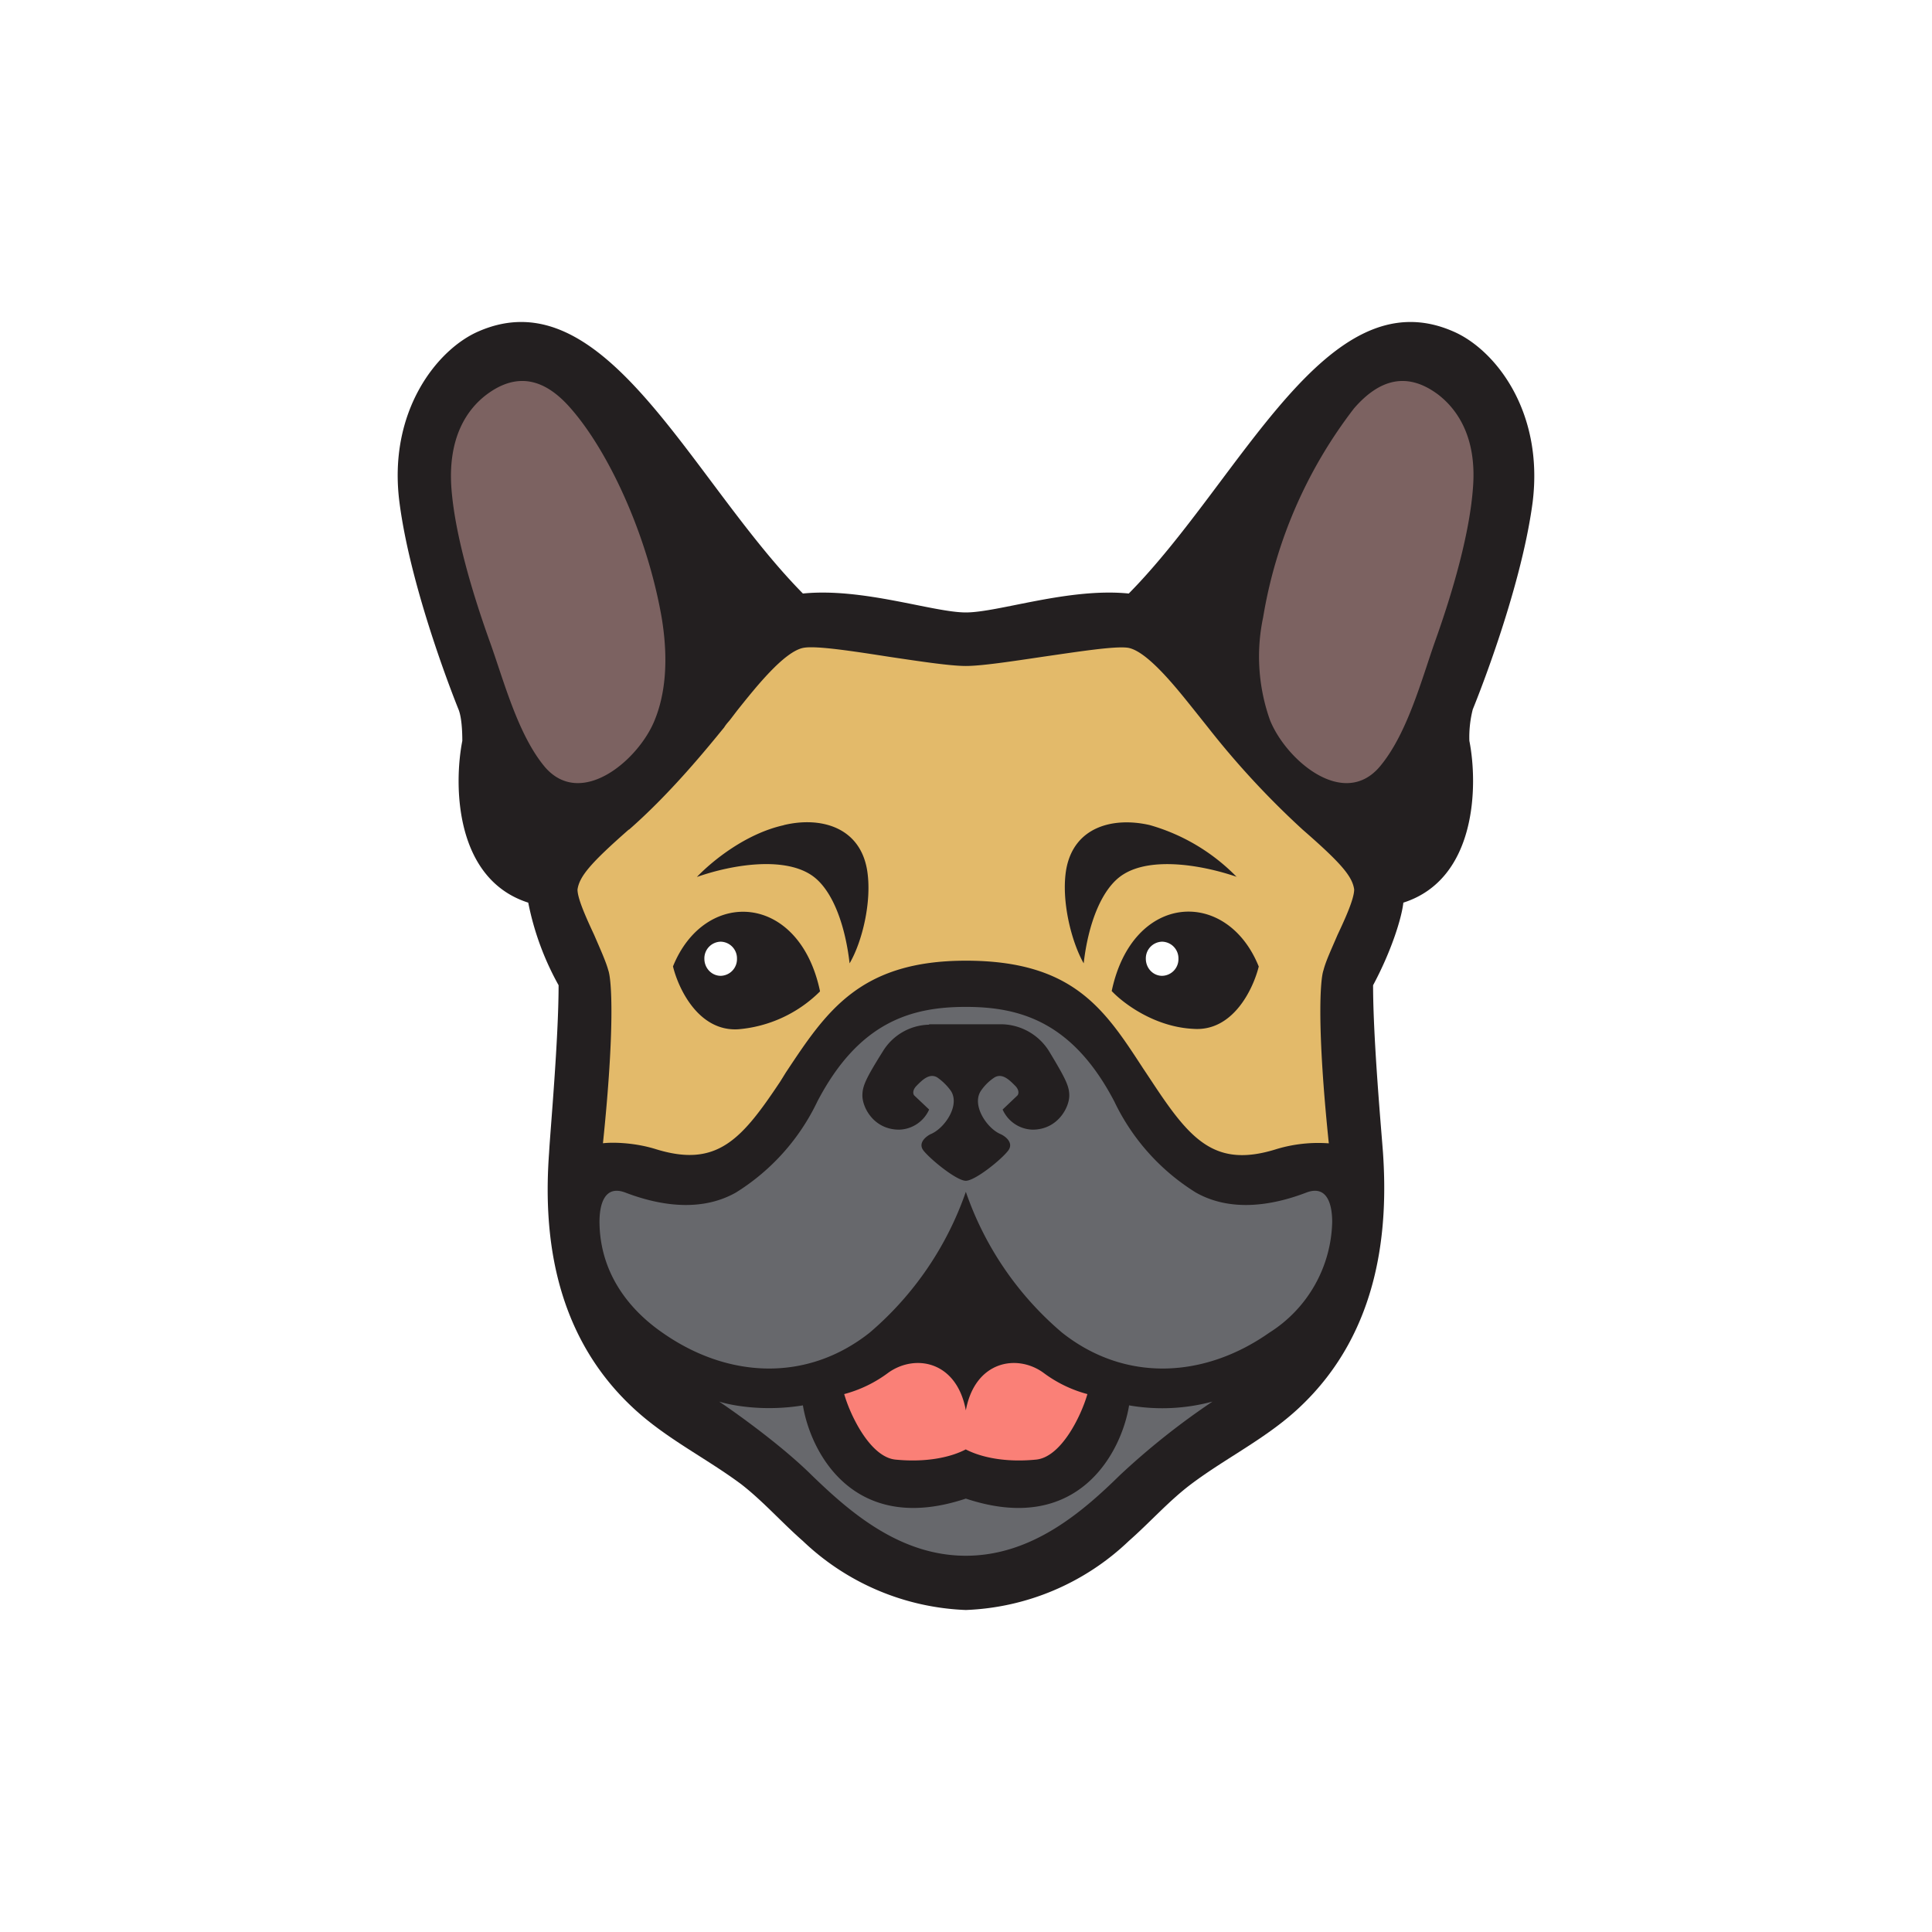 <svg xmlns="http://www.w3.org/2000/svg" width="24" height="24" fill="none" viewBox="0 0 24 24">
    <rect x="0" y="0" width="24" height="24" fill="#808080" stroke="none"/>
    <g clip-path="url(#FREN__a)">
        <path fill="#fff" d="M24 0H0v24h24z"/>
        <path fill="#231F20" d="M9.974 7.373c.744-.075 1.62.235 2.024.235.405 0 1.28-.31 2.024-.235 1.398-1.417 2.452-3.944 4.028-3.257.518.221 1.13.988.989 2.123-.15 1.134-.744 2.574-.744 2.574a1.4 1.4 0 0 0-.042.39c.108.547.094 1.718-.82 2.01-.023.203-.154.612-.376 1.026 0 .673.104 1.817.123 2.08.061.895-.014 2.203-1.036 3.163-.409.386-.913.626-1.355.96-.273.207-.504.47-.767.701a3.1 3.1 0 0 1-2.024.857 3.1 3.1 0 0 1-2.024-.857c-.263-.23-.494-.494-.767-.706-.442-.329-.941-.57-1.35-.955-1.026-.96-1.102-2.264-1.036-3.163.014-.263.118-1.407.118-2.08a3.5 3.5 0 0 1-.377-1.026c-.913-.292-.927-1.459-.819-2.01 0-.126-.009-.296-.047-.39 0 0-.588-1.44-.734-2.574-.146-1.13.47-1.902.984-2.123 1.576-.687 2.63 1.84 4.028 3.257"/>
        <path fill="#7C6261" d="M6.086 7.975c-.226-.63-.442-1.364-.48-1.934-.037-.602.188-.95.438-1.139.39-.292.734-.188 1.045.17.46.522.946 1.548 1.13 2.597.093.56.037.975-.086 1.276-.197.494-.913 1.106-1.364.583-.335-.4-.509-1.068-.683-1.553m11.738 0c.226-.63.437-1.364.475-1.934.043-.602-.188-.95-.433-1.139-.39-.292-.734-.188-1.045.17a5.8 5.8 0 0 0-1.13 2.597c-.09.425-.06.867.085 1.276.198.494.909 1.106 1.36.583.34-.4.518-1.068.688-1.553"/>
        <path fill="#E3BA6A" fill-rule="evenodd" d="M7.81 10.306c-.471.414-.612.579-.636.744 0 .112.104.343.207.564.071.165.146.33.175.438.042.113.084.706-.066 2.15.103-.013.376-.013.65.071.766.24 1.072-.117 1.552-.837l.07-.113c.5-.753.914-1.389 2.236-1.389 1.332 0 1.723.603 2.198 1.332l.113.17c.475.72.781 1.082 1.553.837a1.8 1.8 0 0 1 .645-.07c-.15-1.445-.108-2.038-.066-2.151.028-.113.104-.273.174-.438.104-.22.207-.452.207-.565-.023-.164-.165-.329-.64-.743-.426-.39-.82-.816-1.176-1.27l-.17-.213c-.207-.258-.579-.734-.823-.776-.16-.024-.612.047-1.069.113-.376.056-.753.113-.946.113s-.57-.057-.946-.113c-.451-.07-.908-.141-1.068-.113-.245.042-.617.518-.824.776l-.094.123c-.019.023-.047.052-.07.09-.207.253-.66.813-1.182 1.27zm1.93-.056c-.471.103-.89.442-1.083.644.442-.155 1.059-.25 1.407-.033.268.165.433.612.49 1.106.16-.273.282-.786.216-1.167-.094-.532-.584-.659-1.035-.55zm5.623.644a2.44 2.44 0 0 0-1.082-.645c-.452-.103-.941.02-1.036.551-.065.381.062.894.217 1.167.056-.494.226-.941.494-1.106.344-.216.96-.122 1.412.033zm-5.177 1.417c-.258-1.224-1.43-1.285-1.826-.306.066.273.316.81.81.781a1.63 1.63 0 0 0 1.016-.47zm5.45-.306c-.395-.979-1.567-.923-1.826.306.137.146.527.447 1.017.47.494.034.743-.503.81-.776" clip-rule="evenodd"/>
        <path fill="#fff" d="M8.953 12.122a.207.207 0 0 0 .202-.212.207.207 0 0 0-.202-.212.207.207 0 0 0-.203.212c0 .117.091.212.203.212m5.483 0a.207.207 0 0 0 .203-.212.207.207 0 0 0-.203-.212.207.207 0 0 0-.202.212c0 .117.09.212.202.212"/>
        <path fill="#67686C" fill-rule="evenodd" d="M7.767 14.814c-.25-.094-.32.132-.32.367.005.603.334 1.064.782 1.374.804.565 1.788.622 2.574 0a4.03 4.03 0 0 0 1.195-1.75 4 4 0 0 0 1.196 1.75c.786.622 1.77.565 2.574 0a1.67 1.67 0 0 0 .781-1.374c0-.235-.07-.461-.32-.367-.442.17-.95.24-1.374 0a2.7 2.7 0 0 1-1.012-1.13c-.518-.993-1.176-1.176-1.845-1.176-.673 0-1.327.183-1.845 1.176a2.7 2.7 0 0 1-1.011 1.13c-.424.24-.932.17-1.375 0m3.775-2.085a.69.69 0 0 0-.574.33c-.212.338-.255.433-.255.55 0 .15.142.424.457.424a.42.42 0 0 0 .372-.25l-.184-.174c-.014-.014-.028-.061.024-.117.07-.071.16-.165.259-.109a.7.7 0 0 1 .169.165c.122.179-.075.47-.25.541-.056.028-.16.108-.089.203.094.117.414.376.527.376s.438-.259.527-.376c.07-.095-.033-.175-.094-.203-.17-.07-.367-.362-.244-.541a.6.6 0 0 1 .169-.165c.099-.056.188.038.259.109.052.056.037.103.023.117l-.183.174a.42.42 0 0 0 .372.25c.31 0 .456-.273.456-.424 0-.117-.047-.212-.254-.555a.71.71 0 0 0-.574-.33h-.913z" clip-rule="evenodd"/>
        <path fill="#FA8077" d="M11.038 17.05a1.6 1.6 0 0 1-.551.268c.075.264.325.786.64.814.39.038.692-.033.87-.127.18.094.48.165.871.127.316-.028.565-.55.64-.814a1.6 1.6 0 0 1-.55-.268c-.33-.235-.847-.141-.96.47-.113-.611-.626-.705-.96-.47"/>
        <path fill="#67686C" d="M9.974 17.458c-.485.08-.894 0-1.04-.047.23.155.781.55 1.148.913.462.447 1.088 1.002 1.916 1.002s1.459-.555 1.915-1.002q.538-.503 1.149-.913a2.4 2.4 0 0 1-1.036.047c-.094.579-.63 1.624-2.028 1.158-1.398.466-1.93-.58-2.024-1.158"/>
    </g>
    <defs>
        <clipPath id="FREN__a">
            <path fill="#fff" d="M0 0h24v24H0z"/>
        </clipPath>
    </defs>
</svg>
